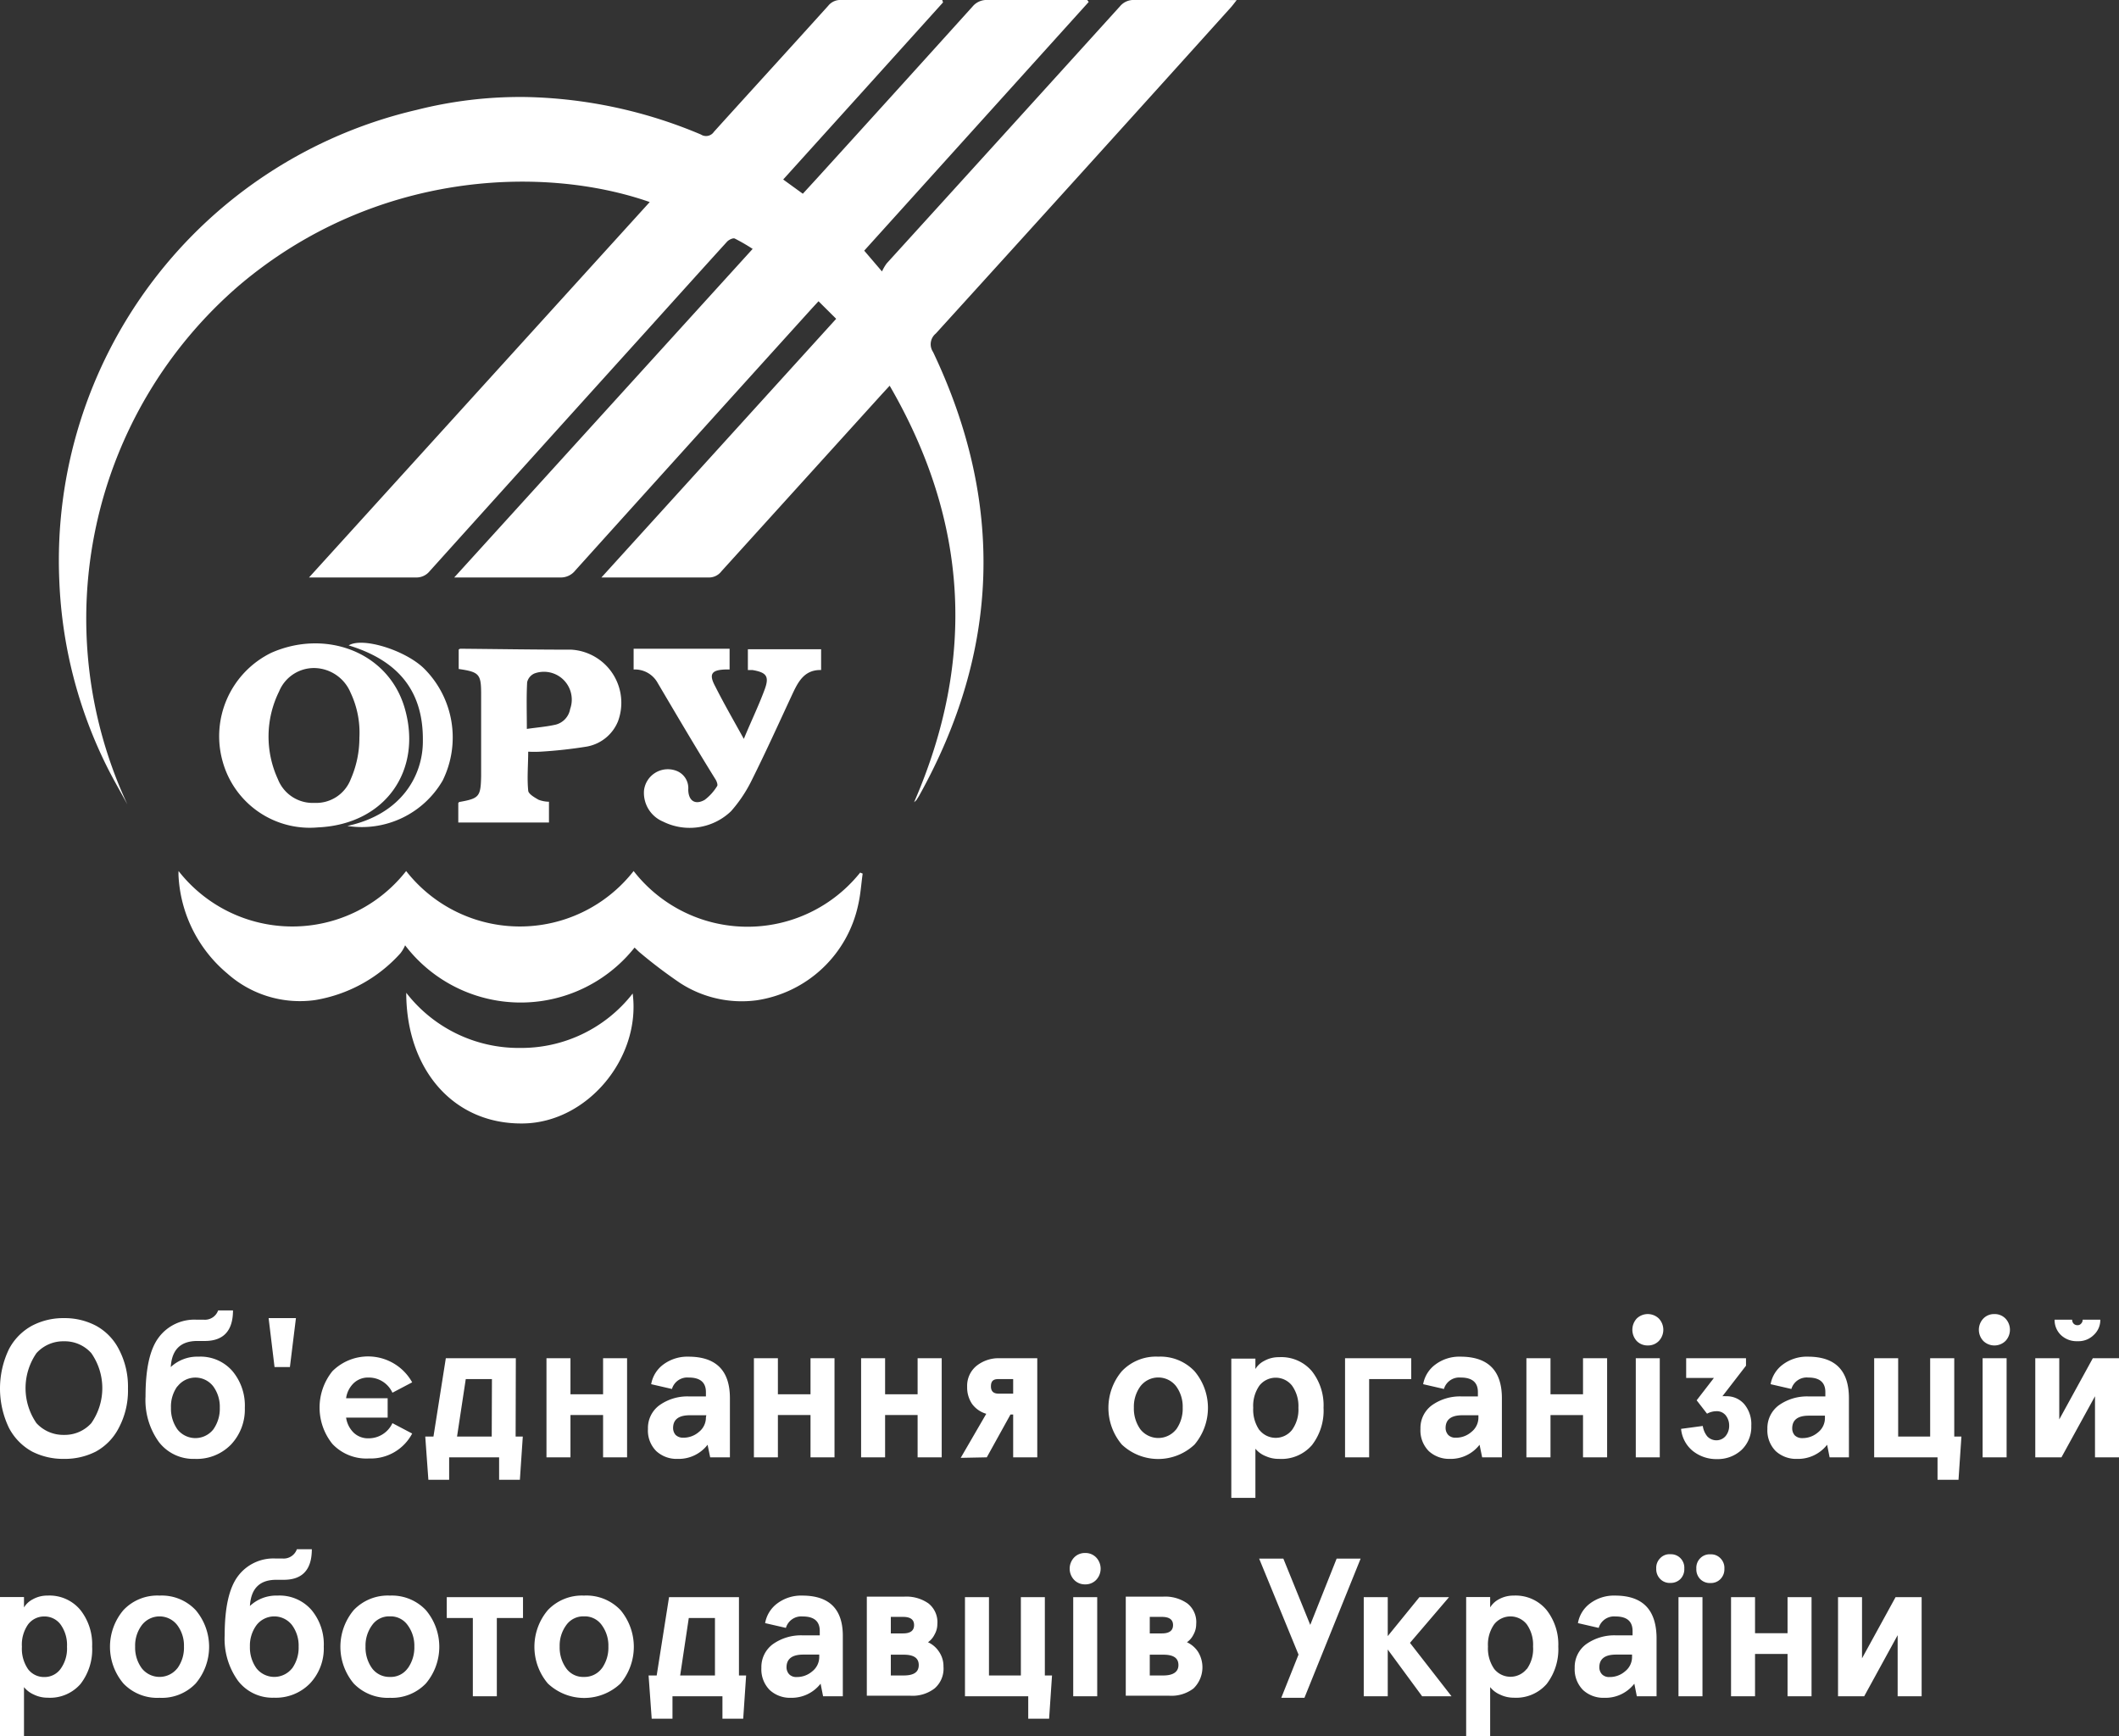 <svg xmlns="http://www.w3.org/2000/svg" width="204" height="167.15" viewBox="0 0 204 167.15"><rect x="0" y="0" width="204" height="167.15" fill="#333333" stroke="none"/><path fill="#fff" d="M12.32 133.67a7.72 7.72 0 0 0-.88-3.79 5.35 5.35 0 0 0-2.22-2.27 6.46 6.46 0 0 0-3.06-.72 6.46 6.46 0 0 0-3.06.72 5.45 5.45 0 0 0-2.24 2.27 8.76 8.76 0 0 0 0 7.57 5.5 5.5 0 0 0 2.24 2.29 6.57 6.57 0 0 0 3.06.7 6.57 6.57 0 0 0 3.06-.7 5.4 5.4 0 0 0 2.22-2.29 7.65 7.65 0 0 0 .88-3.78ZM8.79 137a3.44 3.44 0 0 1-2.63 1.13A3.5 3.5 0 0 1 3.51 137a5.93 5.93 0 0 1 0-6.74 3.47 3.47 0 0 1 2.65-1.14 3.42 3.42 0 0 1 2.63 1.14 5.89 5.89 0 0 1 0 6.74ZM19 129.09h.72c1.81 0 2.71-1 2.71-2.94H21a1.35 1.35 0 0 1-1.4.89h-.7a4.28 4.28 0 0 0-3.62 1.71c-.85 1.13-1.27 3-1.27 5.68a6.89 6.89 0 0 0 1.29 4.39 4.18 4.18 0 0 0 3.45 1.62 4.6 4.6 0 0 0 3.49-1.38 4.92 4.92 0 0 0 1.33-3.54 5.16 5.16 0 0 0-1.2-3.54 4.07 4.07 0 0 0-3.26-1.38 3.74 3.74 0 0 0-2.67 1c.1-1.67.94-2.51 2.56-2.51Zm-1.91 4.37a2.17 2.17 0 0 1 3.44 0 3.32 3.32 0 0 1 .63 2.06 3.43 3.43 0 0 1-.63 2.09 2.2 2.2 0 0 1-3.44 0 3.43 3.43 0 0 1-.63-2.09 3.32 3.32 0 0 1 .61-2.06Zm11.4-6.57h-2.63l.57 4.71h1.48l.58-4.71zM39.68 138l-1.9-1a2.52 2.52 0 0 1-2.3 1.46 2 2 0 0 1-1.44-.55 2.54 2.54 0 0 1-.72-1.44h4v-1.87h-4a2.48 2.48 0 0 1 .72-1.44 2 2 0 0 1 1.44-.55 2.5 2.5 0 0 1 2.3 1.46l1.9-1A4.86 4.86 0 0 0 32 132a5.58 5.58 0 0 0 0 7 4.49 4.49 0 0 0 3.53 1.4 4.5 4.5 0 0 0 4.15-2.4Zm9.98-7.25h-6.74l-1.19 7.54h-.79l.3 4.16h2v-2.16h4.81v2.16h2l.28-4.16h-.69Zm-2.32 7.54H44l.84-5.53h2.52Zm5.27-7.54v9.54h2.31v-4.07h3.14v4.07h2.31v-9.54h-2.31v3.47h-3.14v-3.47h-2.31zm13.78 3.68a4.64 4.64 0 0 0-2.91.85 2.71 2.71 0 0 0-1.1 2.27 2.79 2.79 0 0 0 .8 2.14 2.88 2.88 0 0 0 2.05.75 3.51 3.51 0 0 0 2.89-1.36l.25 1.21h1.9v-5.69q0-4-4-4a3.87 3.87 0 0 0-2.39.74 3 3 0 0 0-1.19 1.91l2 .46a1.54 1.54 0 0 1 1.62-1.1c1.1 0 1.65.47 1.65 1.4v.42Zm1.57 2a1.76 1.76 0 0 1-.68 1.42 2.25 2.25 0 0 1-1.51.55 1 1 0 0 1-.73-.27 1 1 0 0 1-.24-.66c0-.82.54-1.23 1.61-1.23H68Zm4.62-5.68v9.54h2.31v-4.07h3.14v4.07h2.31v-9.54h-2.31v3.47h-3.14v-3.47h-2.31zm12.63 5.47h3.13v4.07h2.32v-9.54h-2.32v3.47h-3.13v-3.47H82.9v9.54h2.31v-4.07zm9.79 4.07 2.28-4.12h.26v4.12h2.32v-9.54h-3.64a3.39 3.39 0 0 0-2.24.76 2.48 2.48 0 0 0-.87 2 2.82 2.82 0 0 0 .48 1.65 2.59 2.59 0 0 0 1.36.94l-2.46 4.24Zm1.14-7.53h1.4v1.4h-1.4c-.5 0-.74-.23-.74-.7s.19-.7.69-.7Zm15.37-2.16A4.52 4.52 0 0 0 108 132a5.47 5.47 0 0 0 0 7.06 5.1 5.1 0 0 0 7 0 5.47 5.47 0 0 0 0-7.06 4.52 4.52 0 0 0-3.49-1.4Zm1.72 7a2.2 2.2 0 0 1-3.44 0 3.43 3.43 0 0 1-.63-2.09 3.32 3.32 0 0 1 .63-2.06 2.17 2.17 0 0 1 3.44 0 3.32 3.32 0 0 1 .63 2.06 3.43 3.43 0 0 1-.63 2.1Zm9.9 2.84a3.89 3.89 0 0 0 3.17-1.32 5.42 5.42 0 0 0 1.12-3.6 5.32 5.32 0 0 0-1.12-3.52 3.85 3.85 0 0 0-3.17-1.35 2.84 2.84 0 0 0-1.43.36 2.07 2.07 0 0 0-.84.78v-1h-2.32v13.4h2.32v-4.73a2.43 2.43 0 0 0 1 .72 3 3 0 0 0 1.27.26Zm-1.88-2.76a3.47 3.47 0 0 1-.6-2.16 3.38 3.38 0 0 1 .6-2.14 2 2 0 0 1 3.13 0 3.38 3.38 0 0 1 .62 2.14 3.34 3.34 0 0 1-.62 2.14 2 2 0 0 1-3.13 0Zm10.56-4.92h4.05v-2.01h-6.37v9.54h2.32v-7.53zm8.95 1.67a4.66 4.66 0 0 0-2.91.85 2.71 2.71 0 0 0-1.1 2.27 2.83 2.83 0 0 0 .8 2.14 2.89 2.89 0 0 0 2 .75 3.51 3.51 0 0 0 2.89-1.36l.25 1.21h1.9v-5.69q0-4-4-4a3.82 3.82 0 0 0-2.38.74 3 3 0 0 0-1.2 1.91l2 .46a1.54 1.54 0 0 1 1.62-1.1c1.1 0 1.65.47 1.65 1.4v.42Zm1.57 2a1.76 1.76 0 0 1-.68 1.42 2.23 2.23 0 0 1-1.51.55.94.94 0 0 1-.72-.27 1 1 0 0 1-.25-.66c0-.82.54-1.23 1.61-1.23h1.55Zm6.94-.21h3.13v4.07h2.32v-9.54h-2.32v3.47h-3.13v-3.47h-2.32v9.54h2.32v-4.07zm8.21-5.47h2.31v9.54h-2.31zm1.16-1.23a1.43 1.43 0 0 0 1.06-.43 1.57 1.57 0 0 0 0-2.16 1.53 1.53 0 0 0-2.13 0 1.6 1.6 0 0 0 0 2.16 1.44 1.44 0 0 0 1.07.43Zm6.66 9.13a1.21 1.21 0 0 1-.94-.38 2.06 2.06 0 0 1-.43-1l-2.09.28a3.11 3.11 0 0 0 1.12 2.12 3.62 3.62 0 0 0 2.34.79 3.37 3.37 0 0 0 2.35-.87 3.06 3.06 0 0 0 .95-2.34 3 3 0 0 0-.67-2.07 2.23 2.23 0 0 0-1.78-.77 1.47 1.47 0 0 0-.33 0l2.27-2.94v-.72h-5.76v1.9H165l-1.66 2.15 1 1.29a1.91 1.91 0 0 1 .91-.24 1.1 1.1 0 0 1 .88.39 1.57 1.57 0 0 1 .34 1 1.54 1.54 0 0 1-.34 1 1.16 1.16 0 0 1-.83.41Zm12.7-4.05c0-2.67-1.31-4-3.95-4a3.85 3.85 0 0 0-2.39.74 3 3 0 0 0-1.2 1.91l2 .46a1.54 1.54 0 0 1 1.63-1.1c1.09 0 1.64.47 1.64 1.4v.42h-1.57a4.68 4.68 0 0 0-2.91.85 2.73 2.73 0 0 0-1.1 2.27 2.83 2.83 0 0 0 .8 2.14 2.9 2.9 0 0 0 2.06.75 3.54 3.54 0 0 0 2.89-1.36l.24 1.21H178Zm-2.31 1.87a1.75 1.75 0 0 1-.67 1.42 2.27 2.27 0 0 1-1.51.55 1 1 0 0 1-.73-.27 1 1 0 0 1-.24-.66c0-.82.53-1.23 1.6-1.23h1.55Zm12.45-5.72h-2.32v7.54h-3.08v-7.54h-2.31v9.54h6.1v2.16h2.02l.28-4.16h-.69v-7.54zm2.73 0h2.31v9.54h-2.31zm1.13-4.25a1.43 1.43 0 0 0-1.06.43 1.57 1.57 0 0 0 0 2.16 1.53 1.53 0 0 0 2.13 0 1.57 1.57 0 0 0 0-2.16 1.44 1.44 0 0 0-1.07-.43Zm8 2.61a2.08 2.08 0 0 0 1.58-.61 1.94 1.94 0 0 0 .62-1.46h-1.7a.5.5 0 0 1-.15.38.43.43 0 0 1-.35.15.5.5 0 0 1-.37-.15.54.54 0 0 1-.14-.38h-1.69a2 2 0 0 0 .59 1.46 2.18 2.18 0 0 0 1.61.61Zm1.48 1.64-3.23 5.89v-5.89h-2.31v9.54h2.52l3.23-5.88v5.88H204v-9.54h-2.52zM4.58 153.6a2.84 2.84 0 0 0-1.43.36 2.14 2.14 0 0 0-.84.78v-1H0v13.4h2.31v-4.73a2.51 2.51 0 0 0 .95.72 3 3 0 0 0 1.32.3 3.89 3.89 0 0 0 3.17-1.32 5.42 5.42 0 0 0 1.12-3.6A5.32 5.32 0 0 0 7.75 155a3.85 3.85 0 0 0-3.17-1.4Zm1.25 7.06a1.9 1.9 0 0 1-1.56.78 1.92 1.92 0 0 1-1.57-.76 3.47 3.47 0 0 1-.59-2.16 3.38 3.38 0 0 1 .59-2.14 1.93 1.93 0 0 1 1.57-.77 1.92 1.92 0 0 1 1.56.77 3.38 3.38 0 0 1 .62 2.14 3.34 3.34 0 0 1-.62 2.14Zm9.53-7.06a4.48 4.48 0 0 0-3.48 1.4 5.47 5.47 0 0 0 0 7.06 4.5 4.5 0 0 0 3.48 1.38 4.5 4.5 0 0 0 3.48-1.38 5.47 5.47 0 0 0 0-7.06 4.48 4.48 0 0 0-3.48-1.4Zm1.71 7a2.18 2.18 0 0 1-3.42 0 3.37 3.37 0 0 1-.64-2.09 3.27 3.27 0 0 1 .64-2.06 2.15 2.15 0 0 1 3.42 0 3.27 3.27 0 0 1 .64 2.06 3.37 3.37 0 0 1-.64 2.1Zm9.65-7a3.7 3.7 0 0 0-2.66 1c.1-1.68.94-2.52 2.53-2.52h.73q2.7 0 2.7-2.94h-1.44a1.35 1.35 0 0 1-1.39.89h-.67a4.26 4.26 0 0 0-3.62 1.71c-.84 1.13-1.27 3-1.27 5.68a6.89 6.89 0 0 0 1.29 4.39 4.18 4.18 0 0 0 3.45 1.62 4.59 4.59 0 0 0 3.48-1.38 4.91 4.91 0 0 0 1.32-3.54A5.16 5.16 0 0 0 30 155a4.07 4.07 0 0 0-3.28-1.4Zm1.4 7a2.19 2.19 0 0 1-3.43 0 3.43 3.43 0 0 1-.63-2.09 3.32 3.32 0 0 1 .63-2.06 2.16 2.16 0 0 1 3.43 0 3.32 3.32 0 0 1 .63 2.06 3.43 3.43 0 0 1-.63 2.1Zm9.42-7a4.52 4.52 0 0 0-3.49 1.4 5.51 5.51 0 0 0 0 7.06 4.54 4.54 0 0 0 3.49 1.38 4.52 4.52 0 0 0 3.46-1.38 5.47 5.47 0 0 0 0-7.06 4.5 4.5 0 0 0-3.46-1.4Zm1.71 7a2 2 0 0 1-1.71.83 2.07 2.07 0 0 1-1.72-.83 3.43 3.43 0 0 1-.63-2.09 3.32 3.32 0 0 1 .63-2.06 2 2 0 0 1 1.72-.85 2 2 0 0 1 1.71.85 3.33 3.33 0 0 1 .64 2.06 3.44 3.44 0 0 1-.64 2.1Zm3.76-4.84h2.51v7.53h2.31v-7.53h2.52v-2.01h-7.34v2.01zm13.21-2.16a4.51 4.51 0 0 0-3.48 1.4 5.47 5.47 0 0 0 0 7.06 5.09 5.09 0 0 0 7 0 5.51 5.51 0 0 0 0-7.06 4.52 4.52 0 0 0-3.52-1.4Zm1.72 7a2.07 2.07 0 0 1-1.72.83 2 2 0 0 1-1.71-.83 3.43 3.43 0 0 1-.63-2.09 3.32 3.32 0 0 1 .63-2.06 2 2 0 0 1 1.71-.85 2 2 0 0 1 1.72.85 3.32 3.32 0 0 1 .63 2.06 3.43 3.43 0 0 1-.63 2.1Zm13.2-6.85h-6.73l-1.19 7.54h-.78l.3 4.16h2v-2.16h4.81v2.16h2l.28-4.16h-.69Zm-2.31 7.54h-3.35l.83-5.53h2.52Zm8.4-7.69a3.82 3.82 0 0 0-2.38.74 3 3 0 0 0-1.19 1.91l2 .46a1.54 1.54 0 0 1 1.62-1.1c1.1 0 1.64.47 1.64 1.4v.42h-1.61a4.68 4.68 0 0 0-2.91.85 2.73 2.73 0 0 0-1.1 2.27 2.83 2.83 0 0 0 .8 2.14 2.89 2.89 0 0 0 2.05.75 3.53 3.53 0 0 0 2.85-1.36l.24 1.21h1.9v-5.69c.04-2.67-1.27-4-3.91-4Zm1.64 5.87a1.75 1.75 0 0 1-.67 1.42 2.25 2.25 0 0 1-1.51.55.94.94 0 0 1-.72-.27 1 1 0 0 1-.25-.66c0-.82.54-1.23 1.61-1.23h1.54Zm10.47-1.38a1.92 1.92 0 0 0 .63-.74 2 2 0 0 0 .27-1 2.3 2.3 0 0 0-.86-2 3.71 3.71 0 0 0-2.31-.65h-3.62v9.54h4.2a3.48 3.48 0 0 0 2.32-.7 2.51 2.51 0 0 0 .86-2.1 2.47 2.47 0 0 0-.43-1.44 2.51 2.51 0 0 0-1.06-.91Zm-3.58-2.44h1.18c.71 0 1.06.26 1.06.79s-.35.8-1.06.8h-1.18Zm1.24 5.64h-1.24v-2H87c1 0 1.45.34 1.45 1s-.45 1-1.45 1Zm13.59-7.54h-2.31v7.54h-3.07v-7.54H92.9v9.54h6.09v2.16H101l.28-4.16h-.69v-7.54zm2.73 0h2.31v9.54h-2.31zm1.15-4.25a1.43 1.43 0 0 0-1.06.43 1.57 1.57 0 0 0 0 2.16 1.43 1.43 0 0 0 1.06.43 1.42 1.42 0 0 0 1.06-.43 1.57 1.57 0 0 0 0-2.16 1.42 1.42 0 0 0-1.06-.43Zm9.8 8.59a1.92 1.92 0 0 0 .63-.74 2.05 2.05 0 0 0 .26-1 2.28 2.28 0 0 0-.86-2 3.71 3.71 0 0 0-2.31-.65h-3.61v9.54h4.19a3.5 3.5 0 0 0 2.33-.7 2.84 2.84 0 0 0 .43-3.54 2.57 2.57 0 0 0-1.06-.91Zm-3.58-2.44h1.17c.71 0 1.07.26 1.07.79s-.36.8-1.07.8h-1.17Zm1.27 5.64h-1.27v-2H112c1 0 1.45.34 1.45 1s-.52 1-1.45 1Zm14.18-4.87-2.59-6.38h-2.33l3.79 9.24-1.66 4.16h2.23l5.41-13.4h-2.31l-2.54 6.38zm13.36-2.67h-2.85l-3.05 3.75v-3.75h-2.31v9.54h2.31v-4.5l3.31 4.5h2.83l-4-5.14 3.76-4.4zm6.23-.15a2.9 2.9 0 0 0-1.44.36 2.17 2.17 0 0 0-.83.78v-1h-2.31v13.4h2.31v-4.73a2.43 2.43 0 0 0 .95.72 3 3 0 0 0 1.32.3 3.9 3.9 0 0 0 3.17-1.32 5.48 5.48 0 0 0 1.12-3.6 5.37 5.37 0 0 0-1.12-3.51 3.86 3.86 0 0 0-3.17-1.4Zm1.25 7.06a2 2 0 0 1-3.13 0 3.47 3.47 0 0 1-.6-2.16 3.38 3.38 0 0 1 .6-2.14 2 2 0 0 1 3.13 0 3.38 3.38 0 0 1 .61 2.14 3.34 3.34 0 0 1-.59 2.16Zm8.5-7.06a3.82 3.82 0 0 0-2.38.74 3 3 0 0 0-1.19 1.91l2 .46a1.54 1.54 0 0 1 1.62-1.1c1.1 0 1.64.47 1.64 1.4v.42h-1.56a4.68 4.68 0 0 0-2.91.85 2.73 2.73 0 0 0-1.1 2.27 2.83 2.83 0 0 0 .8 2.14 2.89 2.89 0 0 0 2.05.75 3.51 3.51 0 0 0 2.89-1.36l.24 1.21h1.9v-5.69c-.05-2.67-1.36-4-4-4Zm1.64 5.87a1.75 1.75 0 0 1-.67 1.42 2.23 2.23 0 0 1-1.51.55.94.94 0 0 1-.72-.27 1 1 0 0 1-.25-.66c0-.82.54-1.23 1.61-1.23h1.54Zm5.03-8.47a1.3 1.3 0 0 0-.37-1 1.26 1.26 0 0 0-.95-.38 1.23 1.23 0 0 0-1 .38 1.3 1.3 0 0 0-.38 1 1.34 1.34 0 0 0 .38 1 1.27 1.27 0 0 0 1 .38 1.3 1.3 0 0 0 .95-.38 1.34 1.34 0 0 0 .37-1Zm2.53-1.37a1.26 1.26 0 0 0-1 .38 1.3 1.3 0 0 0-.37 1 1.34 1.34 0 0 0 .37 1 1.3 1.3 0 0 0 1 .38 1.27 1.27 0 0 0 .95-.38 1.34 1.34 0 0 0 .38-1 1.3 1.3 0 0 0-.38-1 1.23 1.23 0 0 0-.95-.38Zm-3.09 4.12h2.31v9.54h-2.31zm10.5 3.47h-3.13v-3.47h-2.31v9.54h2.31v-4.07h3.13v4.07h2.31v-9.54h-2.31v3.47zm7.17 2.42v-5.89h-2.31v9.54h2.52l3.22-5.88v5.88H185v-9.54h-2.51l-3.23 5.89zM118.11 0h-8.88a1.69 1.69 0 0 0-1.41.61Q96.6 13 85.36 25.36a4.6 4.6 0 0 0-.45.77l-1.71-2L104.81.19l-.14-.19H95.1a1.76 1.76 0 0 0-1.48.64q-7.49 8.3-15 16.56l-1.33 1.45-1.89-1.37 7.74-8.57L90.79.23 90.71 0H81a1.49 1.49 0 0 0-1.27.56c-3.65 4.05-7.33 8.07-11 12.13a.91.91 0 0 1-1.25.26 45.46 45.46 0 0 0-16.8-3.61 40.59 40.59 0 0 0-10.57 1.24 44.53 44.53 0 0 0-34.4 45.34 44 44 0 0 0 4.56 17.83c.62 1.25 1.33 2.46 2 3.7a42.33 42.33 0 0 1 10.78-50c13-11 29.25-11.58 39.5-8l-32.8 36.14h10.28a1.63 1.63 0 0 0 1.33-.6q10.41-11.56 20.86-23.12C64.81 29 67.4 26.12 70 23.26c.17-.18.56-.37.73-.3a18.42 18.42 0 0 1 1.73 1L43.73 55.59h10.19a1.77 1.77 0 0 0 1.46-.67q11.39-12.64 22.81-25.26l.61-.66 1.7 1.69-22.6 24.9h10.28a1.5 1.5 0 0 0 1.27-.59l15.4-17 .8-.87C93.2 50.15 94 63.44 88 77.23l.21-.19.25-.39q11.72-21 1.37-42.76a1.33 1.33 0 0 1 .26-1.78q14.24-15.67 28.4-31.39c.16-.18.3-.37.57-.71Zm-35.3 84A13.89 13.89 0 0 1 61 83.85a13.9 13.9 0 0 1-21.9 0 13.91 13.91 0 0 1-21.91 0 4.35 4.35 0 0 0 0 .53 13.14 13.14 0 0 0 4.7 9.34 10.51 10.51 0 0 0 8.46 2.55 14.15 14.15 0 0 0 8.18-4.48A3.18 3.18 0 0 0 39 91a14 14 0 0 0 22.09.22c.19.17.36.36.56.52a46.54 46.54 0 0 0 3.84 2.9 10.9 10.9 0 0 0 7.38 1.65 11.78 11.78 0 0 0 9.75-9.19c.23-1 .29-2 .43-3Z"/><path fill="#fff" d="M26.12 62.84a8.94 8.94 0 0 0-4.68 10.48 8.7 8.7 0 0 0 9.16 6.33c6.53-.29 10.11-5.53 8.35-11.52-1.6-5.42-7.65-7.58-12.83-5.29Zm7.63 3.84A9 9 0 0 1 34.6 71a9.9 9.9 0 0 1-.83 4 3.56 3.56 0 0 1-3.49 2.29A3.6 3.6 0 0 1 26.75 75a9.79 9.79 0 0 1 .12-8.44 3.63 3.63 0 0 1 3.46-2.25 3.85 3.85 0 0 1 3.42 2.37ZM44.24 77.2c-.05 0-.08.06-.12.1v1.88h8.73v-2a3 3 0 0 1-1-.19c-.4-.23-1-.57-1-.9-.12-1.22 0-2.45 0-3.73a11.53 11.53 0 0 0 1.18 0 44.07 44.07 0 0 0 4.46-.49 4 4 0 0 0 3-2.42A5.12 5.12 0 0 0 55 62.54c-3.55 0-7.11-.06-10.66-.09 0 0-.09 0-.18.08v1.87c2 .29 2.16.5 2.16 2.44v7.86c-.04 1.99-.18 2.16-2.08 2.5Zm6.51-11.53a1.22 1.22 0 0 1 .73-.85 2.68 2.68 0 0 1 3.41 3.43 1.89 1.89 0 0 1-1.4 1.51c-.89.2-1.81.27-2.77.41 0-1.63-.05-3.07.03-4.5Zm2.1 13.51zM69.8 64.45h.44v-2H61v2a2.5 2.5 0 0 1 2.32 1.3c1.83 3.1 3.68 6.25 5.59 9.32.1.17.21.5.13.6a4.76 4.76 0 0 1-1.2 1.33c-.92.52-1.57.09-1.58-1a1.78 1.78 0 0 0-1.05-1.76A2.31 2.31 0 0 0 62 76.09a3 3 0 0 0 1.83 3 5.75 5.75 0 0 0 6.55-1 13.43 13.43 0 0 0 2-3c1.33-2.66 2.56-5.38 3.82-8.09.59-1.27 1.17-2.54 2.85-2.5v-2H72v2h.43c1.36.23 1.66.6 1.18 1.89-.57 1.54-1.28 3-2 4.74-1-1.81-1.93-3.42-2.76-5.07-.63-1.17-.34-1.56.95-1.61Zm-19.69 36.43a13.69 13.69 0 0 1-11-5.31c0 7.31 4.49 12.69 11.27 12.58 6.18-.09 11.33-6.31 10.53-12.51a13.58 13.58 0 0 1-10.8 5.24Z"/><path fill="#fff" d="M40.71 71.37c0 3.23-2 7-7.27 8.14a9 9 0 0 0 9.17-4.36 9.36 9.36 0 0 0-1.83-10.84c-1.83-1.74-5.89-3-7.21-2.18 4.89 1.49 7.21 4.51 7.14 9.24Z"/></svg>